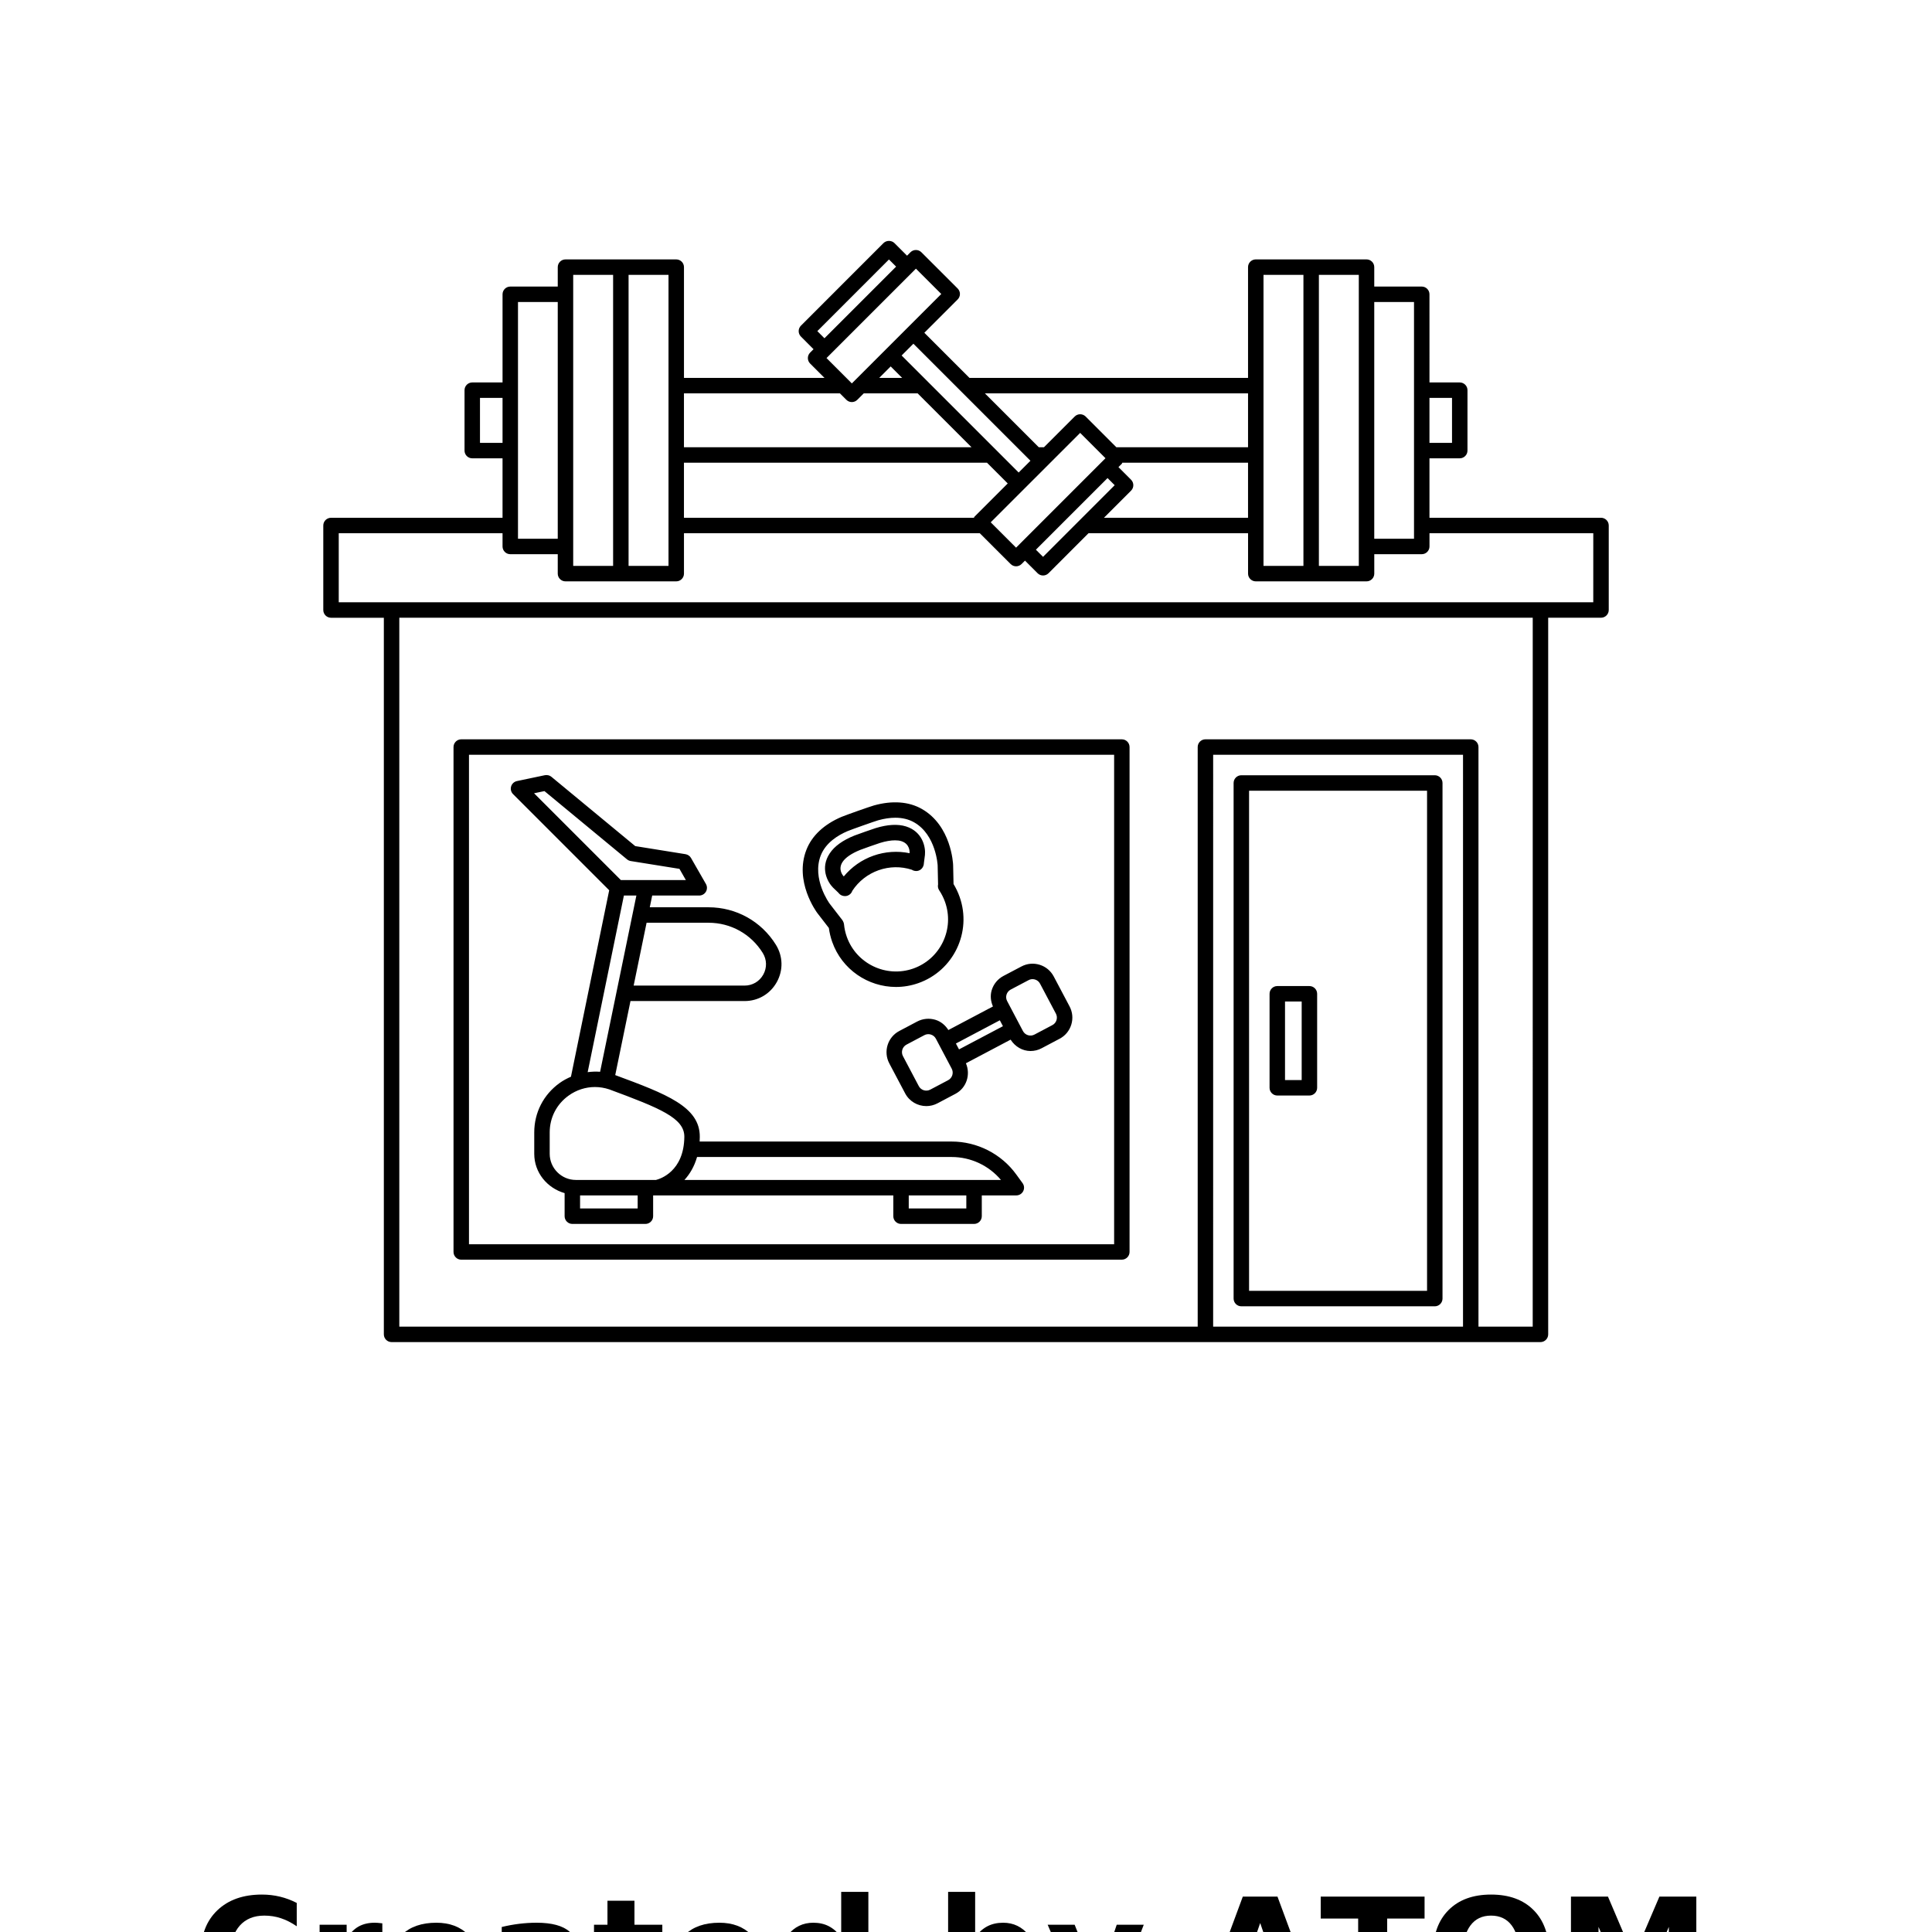 <?xml version="1.0" encoding="UTF-8"?>
<svg width="700pt" height="700pt" version="1.1" viewBox="0 0 700 700" xmlns="http://www.w3.org/2000/svg" xmlns:xlink="http://www.w3.org/1999/xlink">
 <defs>
  <symbol id="l" overflow="visible">
   <path d="m37.516-2.25c-1.93 1.012-3.945 1.773-6.047 2.281-2.094 0.508-4.281 0.766-6.562 0.766-6.793 0-12.18-1.898-16.156-5.703-3.969-3.801-5.953-8.957-5.953-15.469 0-6.519 1.984-11.68 5.953-15.484 3.977-3.801 9.363-5.703 16.156-5.703 2.281 0 4.469 0.258 6.562 0.766 2.102 0.512 4.117 1.266 6.047 2.266v8.453c-1.949-1.332-3.871-2.305-5.766-2.922-1.898-0.625-3.891-0.938-5.984-0.938-3.762 0-6.719 1.203-8.875 3.609-2.148 2.406-3.219 5.727-3.219 9.953 0 4.211 1.07 7.516 3.219 9.922 2.156 2.406 5.113 3.609 8.875 3.609 2.094 0 4.086-0.305 5.984-0.922 1.895-0.625 3.816-1.598 5.766-2.922z"/>
  </symbol>
  <symbol id="h" overflow="visible">
   <path d="m27.453-22.281c-0.855-0.406-1.711-0.703-2.562-0.891-0.844-0.195-1.695-0.297-2.547-0.297-2.523 0-4.461 0.809-5.812 2.422-1.355 1.617-2.031 3.93-2.031 6.938v14.109h-9.797v-30.625h9.797v5.031c1.25-2.008 2.691-3.473 4.328-4.391 1.633-0.914 3.586-1.375 5.859-1.375 0.332 0 0.688 0.016 1.062 0.047 0.383 0.023 0.941 0.078 1.672 0.172z"/>
  </symbol>
  <symbol id="a" overflow="visible">
   <path d="m35.281-15.391v2.781h-22.891c0.238 2.305 1.066 4.027 2.484 5.172 1.426 1.148 3.414 1.719 5.969 1.719 2.051 0 4.156-0.301 6.312-0.906 2.164-0.613 4.391-1.539 6.672-2.781v7.547c-2.312 0.875-4.633 1.539-6.953 1.984-2.312 0.445-4.625 0.672-6.938 0.672-5.543 0-9.852-1.406-12.922-4.219-3.074-2.82-4.609-6.773-4.609-11.859 0-5 1.504-8.926 4.516-11.781 3.019-2.863 7.176-4.297 12.469-4.297 4.812 0 8.66 1.449 11.547 4.344 2.894 2.898 4.344 6.773 4.344 11.625zm-10.062-3.266c0-1.852-0.547-3.348-1.641-4.484-1.086-1.145-2.5-1.719-4.25-1.719-1.898 0-3.438 0.539-4.625 1.609-1.18 1.062-1.914 2.594-2.203 4.594z"/>
  </symbol>
  <symbol id="g" overflow="visible">
   <path d="m18.438-13.781c-2.043 0-3.578 0.352-4.609 1.047-1.031 0.688-1.547 1.703-1.547 3.047 0 1.242 0.41 2.215 1.234 2.922 0.832 0.699 1.988 1.047 3.469 1.047 1.844 0 3.391-0.66 4.641-1.984 1.258-1.32 1.891-2.973 1.891-4.953v-1.125zm14.953-3.688v17.469h-9.875v-4.547c-1.312 1.867-2.793 3.227-4.438 4.078-1.637 0.844-3.633 1.266-5.984 1.266-3.168 0-5.742-0.926-7.719-2.781-1.98-1.852-2.969-4.254-2.969-7.203 0-3.594 1.234-6.227 3.703-7.906 2.469-1.676 6.348-2.516 11.641-2.516h5.766v-0.766c0-1.551-0.609-2.688-1.828-3.406s-3.125-1.078-5.719-1.078c-2.094 0-4.047 0.215-5.859 0.641-1.805 0.418-3.477 1.043-5.016 1.875v-7.469c2.094-0.508 4.195-0.895 6.312-1.156 2.113-0.258 4.227-0.391 6.344-0.391 5.519 0 9.504 1.09 11.953 3.266 2.457 2.18 3.688 5.719 3.688 10.625z"/>
  </symbol>
  <symbol id="f" overflow="visible">
   <path d="m15.391-39.328v8.703h10.094v7h-10.094v12.984c0 1.43 0.281 2.391 0.844 2.891 0.57 0.5 1.695 0.75 3.375 0.75h5.031v7h-8.391c-3.867 0-6.606-0.805-8.219-2.422-1.617-1.613-2.422-4.352-2.422-8.219v-12.984h-4.875v-7h4.875v-8.703z"/>
  </symbol>
  <symbol id="e" overflow="visible">
   <path d="m25.547-26.141v-16.406h9.844v42.547h-9.844v-4.438c-1.355 1.812-2.844 3.141-4.469 3.984-1.617 0.832-3.492 1.25-5.625 1.25-3.773 0-6.871-1.5-9.297-4.5-2.43-3-3.641-6.859-3.641-11.578 0-4.727 1.211-8.586 3.641-11.578 2.426-3 5.523-4.5 9.297-4.5 2.113 0 3.984 0.422 5.609 1.266 1.633 0.844 3.129 2.164 4.484 3.953zm-6.453 19.828c2.094 0 3.691-0.766 4.797-2.297 1.102-1.531 1.656-3.754 1.656-6.672 0-2.914-0.555-5.141-1.656-6.672-1.105-1.531-2.703-2.297-4.797-2.297-2.086 0-3.68 0.766-4.781 2.297-1.105 1.531-1.656 3.758-1.656 6.672 0 2.918 0.551 5.141 1.656 6.672 1.102 1.531 2.695 2.297 4.781 2.297z"/>
  </symbol>
  <symbol id="d" overflow="visible">
   <path d="m21-6.312c2.094 0 3.691-0.766 4.797-2.297 1.102-1.531 1.656-3.754 1.656-6.672 0-2.914-0.555-5.141-1.656-6.672-1.105-1.531-2.703-2.297-4.797-2.297s-3.703 0.773-4.828 2.312c-1.117 1.531-1.672 3.75-1.672 6.656 0 2.898 0.555 5.117 1.672 6.656 1.125 1.543 2.734 2.312 4.828 2.312zm-6.5-19.828c1.344-1.789 2.832-3.109 4.469-3.953 1.645-0.844 3.535-1.266 5.672-1.266 3.769 0 6.867 1.5 9.297 4.5 2.426 2.992 3.641 6.852 3.641 11.578 0 4.719-1.215 8.578-3.641 11.578-2.43 3-5.527 4.5-9.297 4.5-2.137 0-4.027-0.422-5.672-1.266-1.637-0.852-3.125-2.176-4.469-3.969v4.438h-9.797v-42.547h9.797z"/>
  </symbol>
  <symbol id="c" overflow="visible">
   <path d="m0.688-30.625h9.781l8.234 20.781 7-20.781h9.797l-12.891 33.531c-1.293 3.406-2.805 5.785-4.531 7.141-1.719 1.363-3.992 2.047-6.812 2.047h-5.656v-6.438h3.062c1.656 0 2.859-0.266 3.609-0.797 0.758-0.523 1.352-1.465 1.781-2.828l0.266-0.859z"/>
  </symbol>
  <symbol id="b" overflow="visible">
   <path d="m29.922-7.438h-16.469l-2.594 7.438h-10.578l15.109-40.828h12.562l15.109 40.828h-10.578zm-13.844-7.578h11.188l-5.578-16.234z"/>
  </symbol>
  <symbol id="k" overflow="visible">
   <path d="m0.281-40.828h37.625v7.953h-13.547v32.875h-10.516v-32.875h-13.562z"/>
  </symbol>
  <symbol id="j" overflow="visible">
   <path d="m23.797-33.938c-3.211 0-5.699 1.188-7.469 3.562-1.773 2.367-2.656 5.699-2.656 10 0 4.281 0.883 7.609 2.656 9.984 1.77 2.367 4.258 3.547 7.469 3.547 3.219 0 5.711-1.18 7.484-3.547 1.77-2.375 2.656-5.703 2.656-9.984 0-4.301-0.887-7.633-2.656-10-1.773-2.375-4.266-3.562-7.484-3.562zm0-7.625c6.562 0 11.703 1.883 15.422 5.641 3.719 3.75 5.578 8.934 5.578 15.547 0 6.606-1.859 11.789-5.578 15.547-3.719 3.75-8.859 5.625-15.422 5.625-6.555 0-11.695-1.875-15.422-5.625-3.719-3.758-5.578-8.941-5.578-15.547 0-6.613 1.859-11.797 5.578-15.547 3.727-3.758 8.867-5.641 15.422-5.641z"/>
  </symbol>
  <symbol id="i" overflow="visible">
   <path d="m5.141-40.828h13.406l9.297 21.844 9.344-21.844h13.375v40.828h-9.953v-29.859l-9.406 22.016h-6.672l-9.406-22.016v29.859h-9.984z"/>
  </symbol>
 </defs>
 <g>
  <path d="m167.12 456.4h239.34c1.543 0 2.801-1.258 2.801-2.801v-182.93c0-1.547-1.258-2.801-2.801-2.801h-239.34c-1.543 0-2.801 1.254-2.801 2.801v182.94c0 1.539 1.258 2.797 2.801 2.797zm2.801-182.93h233.75v177.34h-233.75zm279.84 199.83h70.086c1.543 0 2.801-1.258 2.801-2.801v-186.81c0-1.543-1.258-2.801-2.801-2.801h-70.086c-1.543 0-2.801 1.258-2.801 2.801v186.81c0 1.539 1.258 2.797 2.801 2.797zm2.801-186.81h64.488v181.21h-64.488zm21.863 70.777h-11.637c-1.543 0-2.801 1.258-2.801 2.801v34.059c0 1.543 1.258 2.801 2.801 2.801h11.637c1.543 0 2.801-1.258 2.801-2.801v-34.059c0-1.543-1.258-2.801-2.801-2.801zm-2.801 34.059h-6.039v-28.461h6.039zm-171.31-55.102c0.219 1.684 0.625 3.367 1.203 5.031 3.543 10.051 13.027 16.34 23.121 16.34 2.691 0 5.438-0.449 8.117-1.398 12.73-4.484 19.438-18.496 14.941-31.227-0.578-1.641-1.324-3.203-2.211-4.672l-0.152-6.914c-0.023-0.57-0.656-14.188-11.32-20.277-4.727-2.703-10.73-3.129-17.367-1.281-1.555 0.438-10.215 3.5-11.746 4.144-6.32 2.691-10.719 6.805-12.711 11.891-4.496 11.441 3.566 22.445 3.938 22.945zm-2.922-26.316c1.816-4.617 6.266-7.316 9.691-8.773 1.289-0.547 9.789-3.555 11.078-3.926 2.231-0.625 4.309-0.93 6.234-0.93 2.57 0 4.867 0.559 6.836 1.684 7.941 4.539 8.5 15.531 8.5 15.598l0.152 6.867c-0.164 0.742-0.012 1.52 0.406 2.144 0.875 1.312 1.598 2.746 2.133 4.254 1.672 4.758 1.398 9.875-0.777 14.438-2.188 4.551-6.004 7.973-10.75 9.656-9.801 3.445-20.629-1.719-24.094-11.516-0.523-1.488-0.852-2.996-0.996-4.484-0.043-0.395-0.152-0.766-0.352-1.117l-0.098-0.176c-0.066-0.109-0.141-0.23-0.219-0.34l-4.539-5.875c-0.066-0.078-6.543-8.992-3.207-17.504zm6.387 13.562c0.043 0.055 0.086 0.121 0.133 0.176 0.535 0.668 1.379 1.027 2.219 1.027 0.305 0 0.625-0.043 0.918-0.141 0.852-0.285 1.508-0.961 1.781-1.805 2.254-3.434 5.602-6.047 9.484-7.426 3.949-1.391 8.094-1.453 12.043-0.188 0.262 0.176 0.559 0.305 0.875 0.383 1.422 0.383 2.812-0.406 3.305-1.727l0.031-0.086c0.109-0.316 0.176-0.645 0.176-0.973l0.383-2.965c0.285-2.723-0.777-8.379-6.848-10.312-2.977-0.93-6.703-0.723-11.047 0.613-0.973 0.297-6.684 2.309-7.625 2.68-4.266 1.707-7.297 3.894-8.992 6.484-3.523 5.293-0.797 10.367 1.18 12.359zm1.512-11.188c1.039-1.574 3.305-3.117 6.398-4.352 0.875-0.352 6.258-2.254 7.176-2.527 2.035-0.625 3.883-0.941 5.426-0.941 0.875 0 1.652 0.098 2.297 0.305 3.086 0.984 3.008 3.852 2.977 4.332v0.031c-4.352-0.898-8.891-0.59-13.102 0.898-4.211 1.477-7.93 4.102-10.75 7.523-0.25-0.25-2.262-2.492-0.422-5.269zm274.78-124.68h-62.148v-21.547h10.969c1.543 0 2.801-1.254 2.801-2.801l0.004-21.883c0-1.547-1.258-2.801-2.801-2.801h-10.969l-0.004-31.945c0-1.547-1.258-2.801-2.801-2.801h-17.203v-7.039c0-1.547-1.258-2.801-2.801-2.801h-40.129c-1.543 0-2.801 1.254-2.801 2.801v40.129h-100.94l-16.344-16.344 12.078-12.078c0.523-0.523 0.82-1.234 0.82-1.98 0-0.742-0.297-1.453-0.82-1.98l-13.148-13.137c-1.105-1.098-2.875-1.078-3.961 0l-1.234 1.246-4.57-4.57c-1.051-1.051-2.91-1.051-3.961 0l-29.914 29.918c-1.094 1.094-1.094 2.867 0 3.961l4.562 4.57-1.234 1.238c-1.094 1.094-1.094 2.867 0 3.961l5.199 5.199h-50.906v-40.129c0-1.547-1.258-2.801-2.801-2.801h-40.129c-1.543 0-2.801 1.254-2.801 2.801v7.039h-17.203c-1.543 0-2.801 1.254-2.801 2.801v31.941h-10.973c-1.543 0-2.801 1.254-2.801 2.801v21.887c0 1.547 1.258 2.801 2.801 2.801h10.969v21.547l-62.145-0.004c-1.543 0-2.801 1.254-2.801 2.801v30.621c0 1.547 1.258 2.801 2.801 2.801h19.141v259.64c0 1.543 1.258 2.801 2.801 2.801h416.26c1.543 0 2.801-1.258 2.801-2.801v-259.65h19.141c1.543 0 2.801-1.254 2.801-2.801v-30.621c0-1.543-1.258-2.797-2.801-2.797zm-53.977-43.434v16.285h-8.172v-16.285zm-13.77-34.742v85.77h-14.406v-85.77zm-20.004-2.801v98.41h-14.461v-105.45h14.461zm-34.531-7.035h14.469v105.45h-14.469zm-5.602 88.012h-52.207l9.824-9.828c1.094-1.094 1.094-2.867 0-3.961l-4.566-4.57 1.242-1.242c0.102-0.102 0.066-0.25 0.148-0.359h45.559zm-82.805 9.582c-0.004 0.004 0 0.008-0.004 0.008l-1.234 1.234-9.188-9.184 32.406-32.398 9.176 9.176-21.316 21.32zm-16.363-9.922c-0.09 0.09-0.066 0.238-0.141 0.34h-105.07v-19.961h109.79l7.523 7.523zm30.5 3.707 17.766-17.758 2.582 2.586-25.953 25.961-2.59-2.59zm68.668-48.449v19.523h-47.711l-11.133-11.133c-1.094-1.094-2.867-1.094-3.961 0l-11.137 11.133h-1.879l-19.523-19.523zm-78.84 24.418-4.266 4.266-42.41-42.402 4.269-4.269zm-50.637-34.176 4.156 4.156h-8.312zm9.145-35.422 9.188 9.176-32.406 32.402-9.176-9.184 16.199-16.199 14.961-14.957c0.004-0.004 0-0.008 0.004-0.008zm-33.141 25.219-2.582-2.586 25.953-25.961 2.59 2.59-12.98 12.98zm5.602 19.961 2.34 2.34c0.523 0.523 1.234 0.82 1.98 0.82 0.742 0 1.453-0.297 1.98-0.82l2.34-2.34h19.516l19.527 19.523h-104.19v-19.523zm-62.105-42.93v105.45h-14.469v-105.45zm-34.531 0h14.461v105.45h-14.461zm-20.004 9.836h14.406v85.773h-14.406zm-13.77 51.031v-16.289h8.172v16.285zm356.17 320.21h-90.531l0.004-207.2h90.531zm25.254 0h-19.652v-210c0-1.547-1.258-2.801-2.801-2.801h-96.129c-1.543 0-2.801 1.254-2.801 2.801v210h-289.27v-256.85h410.66zm21.941-262.45h-454.54v-25.02h59.348v4.797c0 1.547 1.258 2.801 2.801 2.801h17.203v7.039c0 1.547 1.258 2.801 2.801 2.801h40.129c1.543 0 2.801-1.254 2.801-2.801v-14.633h107.19l11.168 11.16c0.547 0.547 1.258 0.82 1.98 0.82 0.723 0 1.434-0.273 1.98-0.82l1.238-1.238 4.57 4.57c0.523 0.523 1.234 0.82 1.98 0.82 0.742 0 1.453-0.297 1.98-0.82l14.488-14.492h57.809v14.633c0 1.547 1.258 2.801 2.801 2.801h40.129c1.543 0 2.801-1.254 2.801-2.801v-7.039h17.203c1.543 0 2.801-1.254 2.801-2.801v-4.797h59.348zm-195.48 135.58c-1.082-2.047-2.887-3.555-5.098-4.242-2.242-0.688-4.57-0.469-6.629 0.625l-6.496 3.422c-2.047 1.082-3.555 2.898-4.242 5.117-0.609 1.984-0.379 4.059 0.438 5.941l-16.152 8.539c-1.102-1.742-2.688-3.086-4.684-3.703-2.231-0.668-4.57-0.449-6.617 0.625l-6.496 3.434c-4.223 2.231-5.84 7.492-3.609 11.727l5.742 10.852c1.543 2.941 4.562 4.625 7.68 4.625 1.367 0 2.758-0.328 4.047-1.008l6.496-3.434c4.016-2.121 5.566-6.965 3.801-11.078l16.195-8.555c1.625 2.551 4.32 4.117 7.215 4.117 1.355 0 2.746-0.316 4.035-1.008l6.496-3.434c2.047-1.07 3.543-2.887 4.234-5.098 0.688-2.219 0.461-4.57-0.625-6.629zm-35.449 24.285 15.914-8.414 1.129 2.141-15.914 8.406zm-2.801 13.285-6.484 3.422c-1.477 0.797-3.379 0.242-4.168-1.281l-5.731-10.852c-0.797-1.5-0.219-3.367 1.281-4.168l6.484-3.434c0.449-0.23 0.941-0.352 1.434-0.352 0.305 0 0.625 0.043 0.918 0.141 0.789 0.242 1.434 0.766 1.816 1.5l5.731 10.852c0.797 1.5 0.219 3.371-1.281 4.172zm37.758-19.961c0 0.012-0.012 0.012-0.012 0.012l-6.496 3.434c-1.508 0.789-3.359 0.207-4.156-1.281l-5.731-10.871c-0.383-0.723-0.461-1.555-0.219-2.34 0.242-0.777 0.777-1.422 1.5-1.816l6.496-3.422c0.449-0.242 0.941-0.359 1.445-0.359 0.297 0 0.613 0.055 0.906 0.141 0.777 0.242 1.422 0.777 1.805 1.508l5.742 10.852c0.379 0.719 0.457 1.551 0.215 2.34-0.238 0.785-0.773 1.43-1.496 1.805zm-13.059 54.16c-5.414-7.492-14.176-11.965-23.43-11.965h-91.316c0.031-0.535 0.043-1.082 0.055-1.652 0.109-10.965-12.086-15.551-30.637-22.422l5.523-26.828h41.336c4.922 0 9.285-2.57 11.672-6.859 2.383-4.297 2.266-9.352-0.316-13.531-5.273-8.508-14.406-13.586-24.414-13.586h-21.285l0.875-4.254h17.039c0.996 0 1.926-0.535 2.43-1.398 0.492-0.863 0.492-1.926 0-2.789l-5.402-9.418c-0.414-0.734-1.148-1.234-1.98-1.379l-18.234-2.93-30.363-25.102c-0.645-0.559-1.508-0.723-2.363-0.59l-10.141 2.133c-1.008 0.219-1.816 0.961-2.102 1.945-0.297 0.984-0.023 2.055 0.699 2.777l34.836 34.836-13.855 67.555c-1.43 0.625-2.828 1.359-4.137 2.305-5.82 4.188-9.164 10.707-9.164 17.883v7.734c0 6.867 4.711 12.441 11.004 14.258v8.359c0 1.543 1.258 2.801 2.801 2.801h26.469c1.543 0 2.801-1.258 2.801-2.801v-7.535h87.02v7.535c0 1.543 1.258 2.801 2.801 2.801h26.457c1.543 0 2.801-1.258 2.801-2.801v-7.535h12.512c1.051 0 2.012-0.59 2.492-1.531 0.48-0.93 0.395-2.055-0.23-2.91zm-111.53-91.238c8.062 0 15.398 4.09 19.645 10.938 1.508 2.43 1.574 5.359 0.195 7.852-1.391 2.492-3.926 3.981-6.781 3.981h-40.184l4.688-22.773zm-59.445-47.699 29.914 24.73c0.383 0.316 0.844 0.535 1.336 0.613l17.664 2.832 2.328 4.07h-23.547l-31.457-31.457zm28.785 37.844h4.523l-13.145 63.855c-1.512-0.133-3.016-0.047-4.504 0.133zm4.988 113.38h-20.867v-4.734h20.867zm6.629-10.336h-29.016c-5.227 0-9.484-4.254-9.484-9.484v-7.734c0-5.348 2.492-10.215 6.836-13.332 2.867-2.066 6.191-3.117 9.547-3.117 1.738 0 3.488 0.285 5.195 0.852 18.418 6.824 27.266 10.402 27.203 17.195-0.129 12.535-8.75 15.238-10.281 15.621zm112.45 10.336h-20.859v-4.734h20.859zm-102.13-10.336c1.902-2.078 3.566-4.812 4.57-8.312h92.258c6.891 0 13.453 3.074 17.852 8.312z"/>
  <use x="70" y="728" xlink:href="#l"/>
  <use x="111.098" y="728" xlink:href="#h"/>
  <use x="138.715" y="728" xlink:href="#a"/>
  <use x="176.695" y="728" xlink:href="#g"/>
  <use x="214.484" y="728" xlink:href="#f"/>
  <use x="241.254" y="728" xlink:href="#a"/>
  <use x="279.234" y="728" xlink:href="#e"/>
  <use x="338.816" y="728" xlink:href="#d"/>
  <use x="378.902" y="728" xlink:href="#c"/>
  <use x="434.902" y="728" xlink:href="#b"/>
  <use x="478.242" y="728" xlink:href="#k"/>
  <use x="516.441" y="728" xlink:href="#j"/>
  <use x="564.047" y="728" xlink:href="#i"/>
 </g>
</svg>

